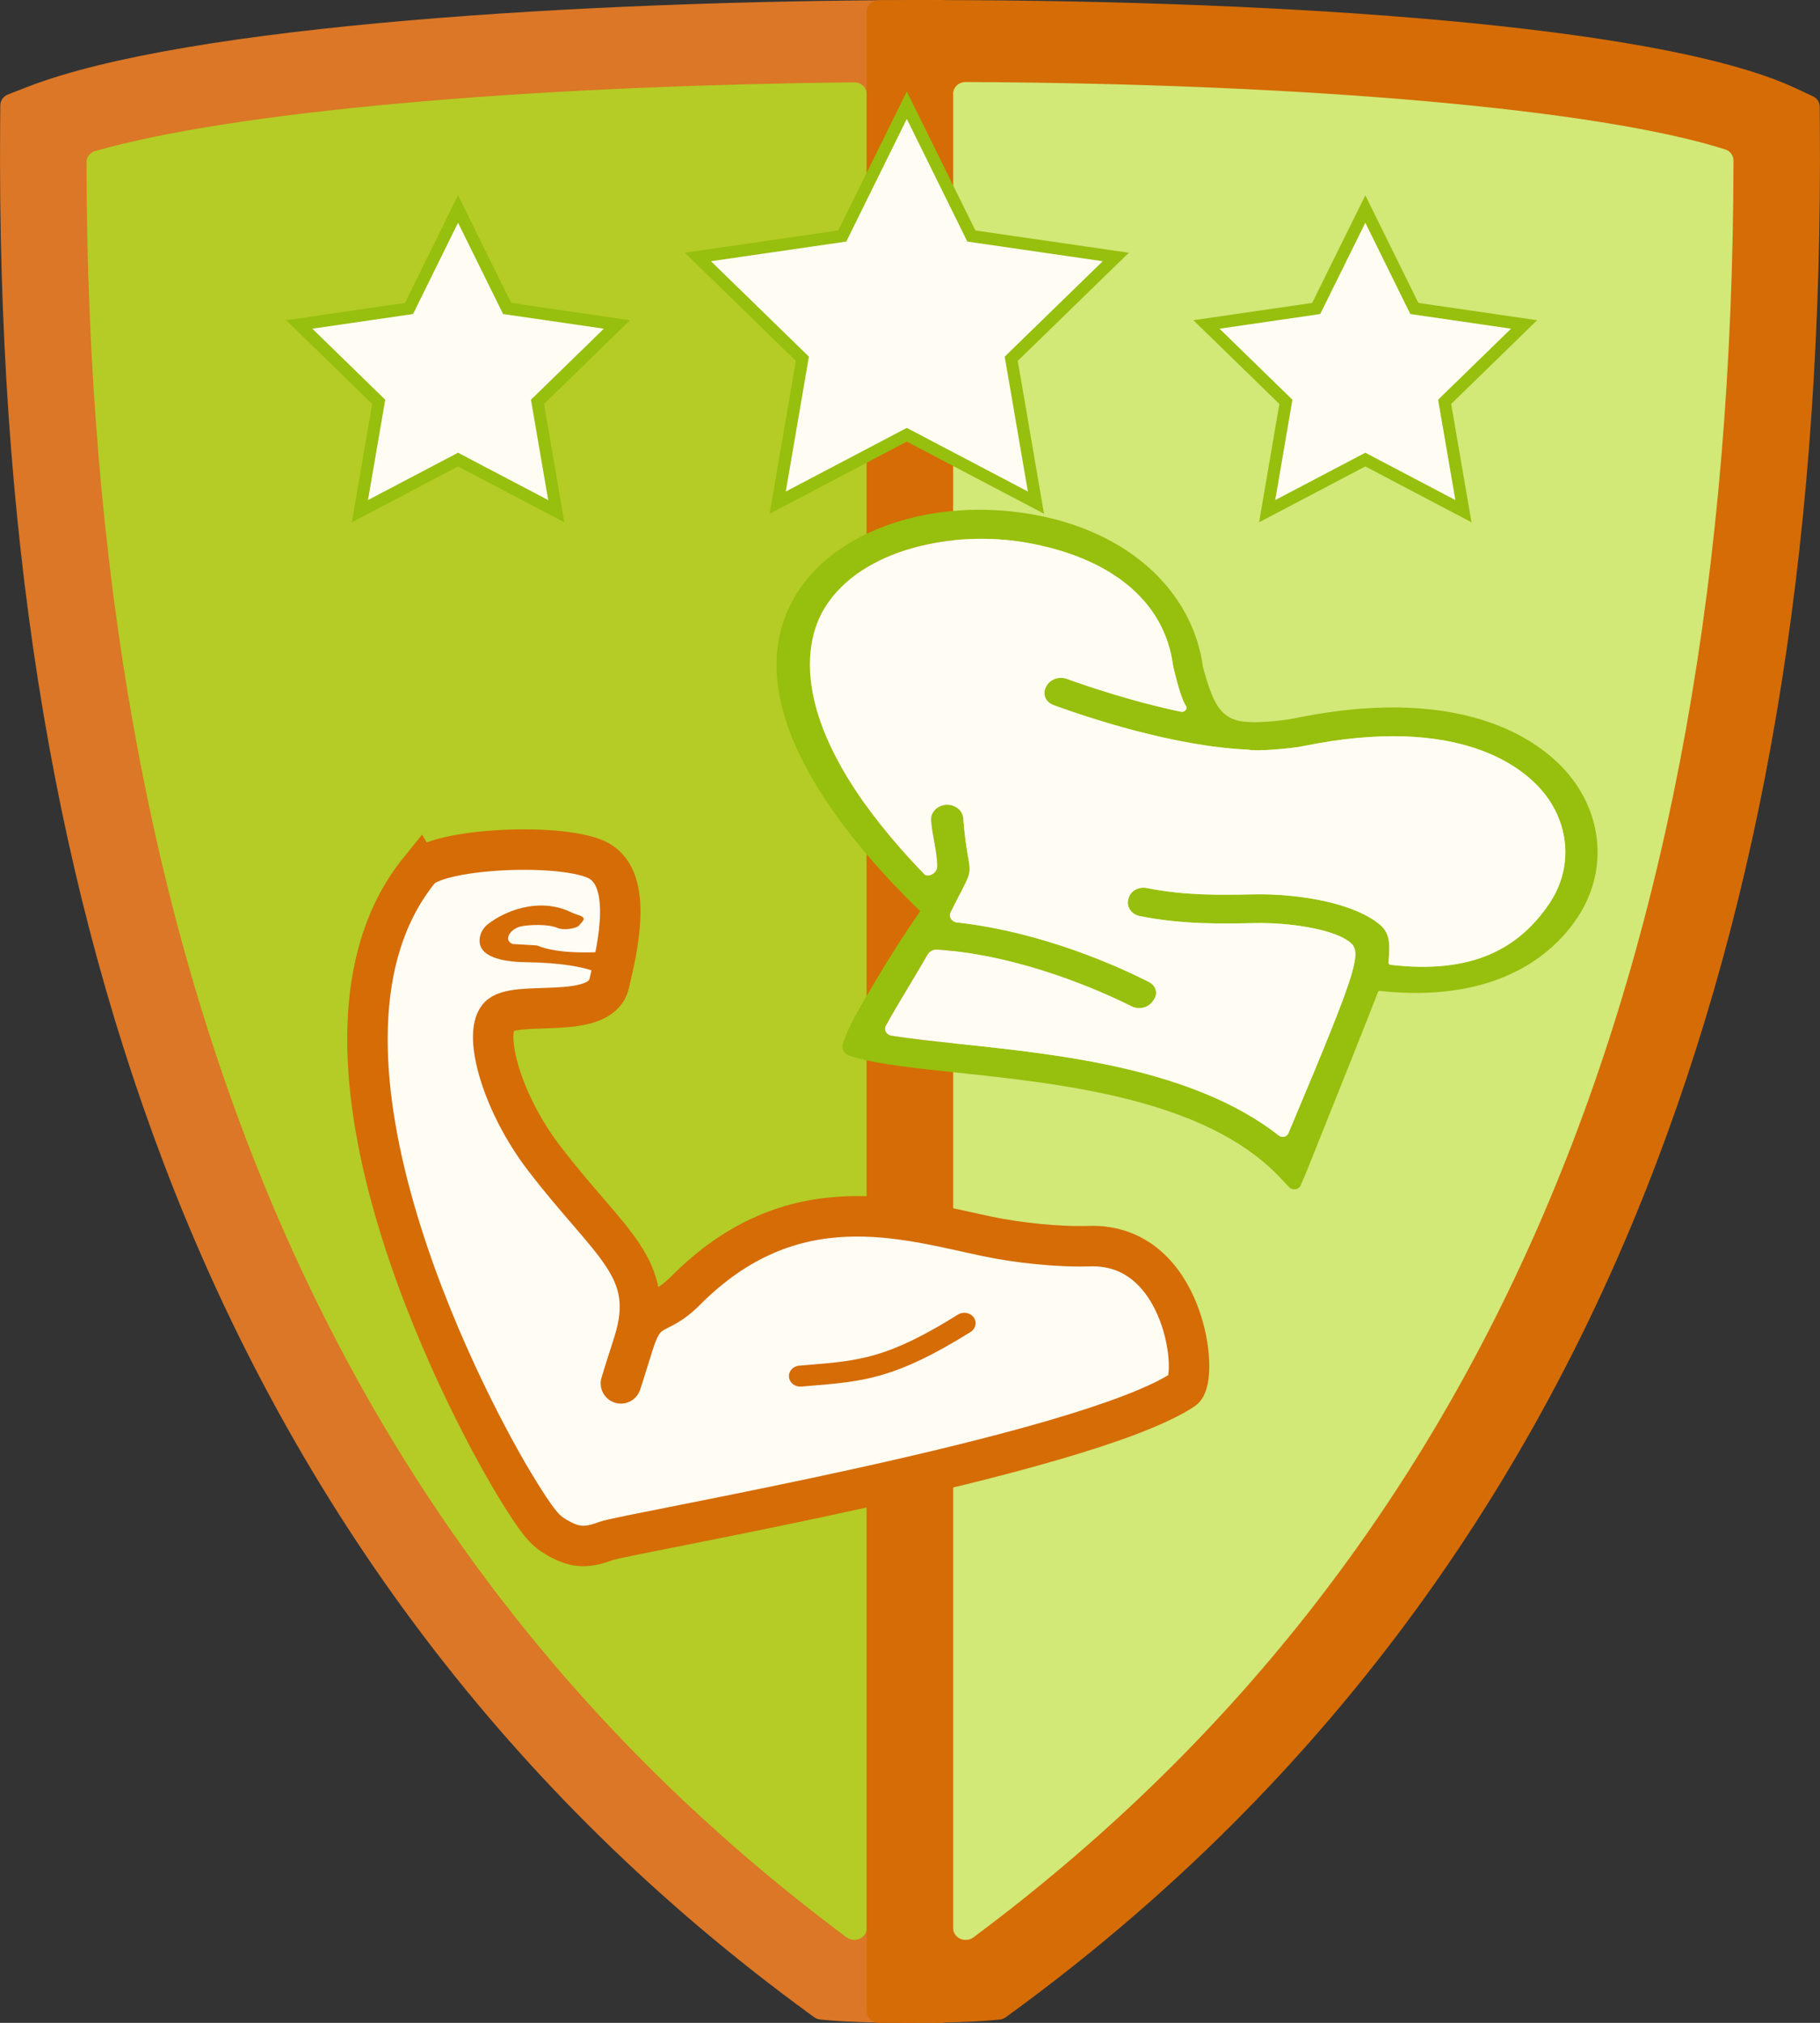 <svg width="450" height="500" viewBox="0 0 450 500" fill="none" xmlns="http://www.w3.org/2000/svg">
<rect x="0" y="0" width="450" height="500" fill="#333333" stroke="none"/>
<g clip-path="url(#clip0_643_1273)">
<path d="M224.984 13.034V486.996C224.984 488.591 223.609 489.886 221.915 489.871C216.214 489.833 210.775 489.675 206.975 489.389C206.379 489.344 205.83 489.133 205.353 488.787C53.296 377.141 9.74 207.331 10.71 32.84C10.71 31.659 11.473 30.59 12.634 30.169C48.025 17.331 134.858 10.58 221.931 10.151C223.616 10.144 224.992 11.438 224.992 13.034H224.984Z" fill="#B4CC25"/>
<path d="M235.678 497.125C235.678 498.713 234.319 500 232.641 500H224.984C216.818 500 209.575 499.782 205.106 499.39L202.888 499.195C202.316 499.142 201.767 498.939 201.306 498.608L199.541 497.321C126.566 443.951 73.015 373.288 40.384 287.296C12.499 213.773 -0.708 129.88 0.032 30.816L0.072 26.008C0.08 24.849 0.819 23.81 1.948 23.366L6.647 21.53C46.299 6.058 145.418 0.278 224.952 0.023L232.633 0C234.311 0 235.678 1.287 235.678 2.875V497.125ZM211.054 479.486C211.054 479.486 211.078 479.486 211.094 479.486C212.827 479.569 214.298 478.259 214.298 476.611V23.238C214.298 21.635 212.906 20.341 211.213 20.356C127.949 21.237 57.232 27.678 23.519 37.341C22.239 37.71 21.381 38.846 21.381 40.11C21.715 241.353 83.256 384.99 209.313 478.869C209.813 479.238 210.418 479.456 211.046 479.486H211.054Z" fill="#DB7726"/>
<path d="M243.017 489.389C239.209 489.675 233.746 489.833 228.053 489.871C226.368 489.886 224.992 488.592 224.992 486.996V13.011C224.992 11.424 226.352 10.137 228.03 10.129C317.384 9.986 405.736 16.541 437.541 30.102C438.614 30.561 439.282 31.592 439.29 32.705C440.276 207.241 396.744 377.103 244.639 488.78C244.17 489.126 243.614 489.337 243.017 489.382V489.389Z" fill="#D2E877"/>
<path d="M224.992 500H217.335C215.657 500 214.298 498.713 214.298 497.126V2.928C214.298 1.347 215.65 0.06 217.327 0.053L224.952 0.03C307.699 -0.233 408.662 5.336 444.005 21.816L448.243 23.795C449.276 24.277 449.928 25.263 449.936 26.354L449.968 30.824C450.708 129.888 437.501 213.788 409.601 287.303C376.969 373.296 323.419 443.959 250.444 497.329L248.678 498.616C248.225 498.947 247.677 499.157 247.096 499.203L244.878 499.398C240.409 499.782 233.158 500.008 224.976 500.008L224.992 500ZM235.678 23.148V476.619C235.678 478.267 237.141 479.569 238.883 479.494C238.906 479.494 238.922 479.494 238.946 479.494C239.582 479.464 240.187 479.245 240.68 478.877C366.832 384.93 428.373 241.15 428.612 39.674C428.612 38.447 427.801 37.326 426.568 36.935C395.607 27.076 323.625 20.642 238.74 20.274C237.054 20.274 235.67 21.56 235.67 23.156L235.678 23.148Z" fill="#D56C06"/>
<path d="M103.707 215.053C69.097 257.785 113.894 344.844 127.052 366.665C133.168 376.814 134.88 378.33 137.315 379.805C141.629 382.415 144.6 382.873 149.706 380.935C154.812 378.996 267.649 359.869 292.546 343.488C296.617 340.812 293.121 307.26 269.361 308.021C261.622 308.271 251.647 307.189 244.17 305.625C223.529 301.308 195.986 292.336 169.427 319.098C162.679 325.894 159.841 322.148 156.736 331.751C152.697 344.243 152.198 346.413 156.736 331.751C162.442 313.325 151.067 307.926 134.465 286.206C124.176 272.751 119.473 255.966 123.224 251.394C126.975 246.821 148.358 252.541 150.601 243.188C152.844 233.836 156.844 216.498 147.22 212.359C137.603 208.221 107.995 209.779 103.714 215.065L103.707 215.053Z" fill="#FFFCF3"/>
<path d="M156.736 331.751C159.841 322.148 162.679 325.894 169.427 319.098C195.986 292.336 223.529 301.308 244.17 305.625C251.647 307.189 261.622 308.271 269.361 308.021C293.121 307.26 296.617 340.812 292.546 343.488C267.649 359.869 154.812 378.996 149.706 380.935C144.6 382.873 141.629 382.415 137.315 379.805C134.88 378.33 133.168 376.814 127.052 366.665C113.894 344.844 69.097 257.785 103.707 215.053L103.714 215.065C107.995 209.779 137.603 208.221 147.22 212.359C156.844 216.498 152.844 233.836 150.601 243.188C148.358 252.541 126.975 246.821 123.224 251.394C119.473 255.966 124.176 272.751 134.465 286.206C151.067 307.926 162.442 313.325 156.736 331.751ZM156.736 331.751C152.198 346.413 152.697 344.243 156.736 331.751Z" stroke="#D56C06" stroke-width="10" stroke-miterlimit="10"/>
<path d="M149.482 240.222C149.342 242.35 148.255 238.075 129.921 237.831C123.288 237.742 119 236.167 118.616 233.093C118.354 230.97 119.505 229.287 120.617 228.449C124.4 225.446 133.072 221.504 141.341 225.547C142.875 226.297 145.118 226.457 144.05 227.724L143.239 228.687C142.408 229.668 139.098 229.941 137.89 229.388C135.596 228.348 130.873 228.562 128.886 228.966C126.272 229.501 124.291 232.314 126.732 233.336C126.758 233.348 132.707 233.681 132.733 233.693C138.037 235.893 146.971 235.614 154.326 234.93C155.074 234.859 149.521 239.591 149.482 240.216V240.222Z" fill="#D56C06"/>
<path d="M240.745 325.614C218.947 339.575 212.365 338.832 195.072 340.384Z" fill="#FFFCF3"/>
<path d="M195.072 340.396C194.925 338.963 196.062 337.691 197.602 337.56C198.254 337.506 198.887 337.453 199.507 337.405C212.633 336.329 219.483 335.77 236.891 324.919C238.156 324.134 239.869 324.438 240.732 325.603C241.614 326.798 241.269 328.433 239.971 329.242C221.375 340.824 213.623 341.46 199.993 342.572C199.373 342.626 198.746 342.673 198.101 342.727C196.574 342.852 195.219 341.811 195.072 340.39V340.396Z" fill="#D56C06"/>
<path d="M388.088 191.708C396.587 202.174 397.31 216.015 389.914 226.976C380.845 240.413 364.029 247.458 341.131 244.923C340.927 244.897 340.78 245.027 340.722 245.196C338.298 251.461 332.384 266.319 322.979 289.77L321.592 292.996C321.139 294.058 319.569 294.306 318.744 293.439L316.232 290.8C297.89 271.615 262.572 267.881 236.775 265.144C226.436 264.049 217.499 263.11 211.38 261.358L210.19 261.019C208.751 260.608 207.97 259.233 208.423 257.956L208.802 256.894C210.27 252.808 213.366 247.653 217.272 241.13C223.596 230.58 227.597 225.288 227.502 225.21C208.291 206.618 180.625 173.162 196.952 146.763C206.751 130.921 230.708 122.853 255.219 127.141C278.629 131.227 294.794 145.701 297.452 164.938C297.452 164.944 297.452 164.957 297.467 164.97C299.818 173.742 301.636 176.687 305.543 177.977C308.989 179.111 317.262 178.147 320.255 177.521C363.832 168.6 382.203 184.455 388.088 191.701V191.708ZM383.094 223.307C388.84 214.796 388.263 204.031 381.633 195.872C376.683 189.779 360.97 176.472 322.037 184.455C319.474 184.976 310.617 185.797 308.697 185.296C290.267 184.52 268.749 177.293 260.477 174.276C258.578 173.585 257.716 171.63 258.542 169.962L258.702 169.656C259.571 167.909 261.827 167.101 263.806 167.811C269.246 169.773 280.271 173.481 291.969 175.925C292.925 176.127 293.706 175.214 293.21 174.465C291.713 172.191 290.034 164.468 290.034 164.468C287.858 148.06 273.999 137.666 253.701 134.114C235.841 130.993 213.016 135.522 203.932 150.204C198.149 159.555 194.856 181.275 228.575 216.152C229.247 216.843 231.781 216.171 231.744 214.001C231.701 210.313 230.51 206.637 230.226 202.773C230.189 202.304 230.262 201.848 230.415 201.418C230.875 200.134 232.131 199.137 233.723 198.954C235.957 198.713 238.002 200.166 238.163 202.187C239.477 219.169 242.12 211.512 235.03 225.484C234.468 226.578 235.249 227.869 236.593 228.005C257.95 230.364 276.876 239.064 284.112 242.746C285.828 243.619 286.361 245.587 285.302 247.073L284.966 247.549C283.857 249.119 281.571 249.621 279.76 248.722C272.269 244.988 252.62 236.151 231.73 234.711C230.737 234.639 229.809 235.135 229.364 235.91C227.604 238.953 225.888 241.821 224.297 244.473C222.303 247.803 220.463 250.885 219.003 253.551C218.448 254.561 219.134 255.773 220.376 255.981C225.217 256.77 231.175 257.395 237.717 258.086C262.295 260.686 295.101 264.166 316.188 280.673C316.955 281.285 318.189 281.018 318.547 280.151C337.327 235.526 337.071 234.835 332.603 232.098C328.82 229.791 319.423 227.973 310.201 228.162C302.125 228.331 292.305 228.527 281.834 226.435C279.695 226.011 278.417 224.05 279.008 222.167L279.118 221.834C279.658 220.127 281.622 219.117 283.557 219.501C293.042 221.404 302.016 221.228 310.011 221.065C321.146 220.844 334.888 223.19 341.262 228.625C343.942 230.925 343.555 233.838 343.329 237.78C343.278 238.191 343.533 238.439 343.716 238.465C363.963 240.863 375.515 234.548 383.101 223.3L383.094 223.307Z" fill="#97BF0D"/>
<path d="M381.641 195.872C388.271 204.037 388.84 214.796 383.101 223.307C375.515 234.548 363.963 240.863 343.716 238.471C343.533 238.438 343.278 238.197 343.329 237.787C343.548 233.844 343.942 230.931 341.262 228.631C334.895 223.196 321.146 220.85 310.011 221.072C302.016 221.235 293.042 221.417 283.557 219.508C281.615 219.123 279.658 220.127 279.118 221.841L279.008 222.173C278.417 224.056 279.687 226.024 281.834 226.441C292.305 228.533 302.125 228.338 310.201 228.168C319.423 227.986 328.82 229.797 332.603 232.104C337.071 234.841 337.327 235.532 318.547 280.158C318.189 281.025 316.955 281.292 316.188 280.679C295.101 264.173 262.295 260.693 237.717 258.093C231.175 257.402 225.217 256.776 220.376 255.988C219.134 255.779 218.448 254.574 219.003 253.557C220.463 250.898 222.296 247.809 224.297 244.479C225.896 241.827 227.604 238.96 229.364 235.917C229.809 235.141 230.737 234.646 231.73 234.718C252.62 236.158 272.269 244.994 279.76 248.728C281.571 249.628 283.856 249.126 284.966 247.555L285.302 247.08C286.361 245.594 285.828 243.626 284.112 242.752C276.876 239.071 257.95 230.377 236.593 228.012C235.249 227.869 234.468 226.585 235.03 225.49C242.12 211.518 239.469 219.175 238.162 202.193C238.002 200.179 235.957 198.72 233.723 198.961C232.131 199.143 230.875 200.14 230.415 201.424C230.262 201.848 230.196 202.31 230.226 202.78C230.51 206.644 231.693 210.319 231.744 214.008C231.774 216.178 229.24 216.849 228.575 216.158C194.856 181.281 198.149 159.561 203.932 150.21C213.015 135.528 235.841 130.999 253.7 134.12C273.999 137.672 287.858 148.06 290.034 164.475C290.034 164.475 291.713 172.197 293.21 174.471C293.706 175.221 292.925 176.127 291.969 175.931C280.279 173.487 269.253 169.779 263.806 167.818C261.827 167.101 259.571 167.916 258.702 169.662L258.542 169.968C257.716 171.637 258.578 173.592 260.476 174.282C268.749 177.3 290.267 184.527 308.697 185.302C310.617 185.81 319.474 184.989 322.037 184.461C360.97 176.478 376.683 189.785 381.633 195.878L381.641 195.872Z" fill="#FFFCF3"/>
<path d="M376.83 80.2L357.19 99.33L361.84 126.35L337.58 113.6L313.31 126.35L317.94 99.33L298.3 80.2L325.43 76.25L337.58 51.67L349.7 76.25L376.83 80.2Z" fill="#FFFCF3"/>
<path d="M275.88 63.52L250.03 88.68L256.14 124.24L224.21 107.46L192.29 124.24L198.39 88.68L172.56 63.52L208.25 58.34L224.21 26L240.17 58.34L275.88 63.52Z" fill="#FFFCF3"/>
<path d="M152.53 80.2L132.89 99.33L137.54 126.35L113.25 113.6L88.99 126.35L93.64 99.33L74 80.2L101.13 76.25L113.25 51.67L125.39 76.25L152.53 80.2Z" fill="#FFFCF3"/>
<path d="M224.21 26L240.17 58.34L275.88 63.52L250.03 88.68L256.14 124.24L224.21 107.46L192.29 124.24L198.39 88.68L172.56 63.52L208.25 58.34L224.21 26Z" stroke="#97BF0D" stroke-width="3" stroke-miterlimit="10"/>
<path d="M337.58 51.67L349.7 76.25L376.83 80.2L357.19 99.33L361.84 126.35L337.58 113.6L313.31 126.35L317.94 99.33L298.3 80.2L325.43 76.25L337.58 51.67Z" stroke="#97BF0D" stroke-width="3" stroke-miterlimit="10"/>
<path d="M113.25 51.67L125.39 76.25L152.53 80.2L132.89 99.33L137.54 126.35L113.25 113.6L88.99 126.35L93.64 99.33L74 80.2L101.13 76.25L113.25 51.67Z" stroke="#97BF0D" stroke-width="3" stroke-miterlimit="10"/>
</g>
<defs>
<clipPath id="clip0_643_1273">
<rect width="450" height="500" fill="white"/>
</clipPath>
</defs>
</svg>
